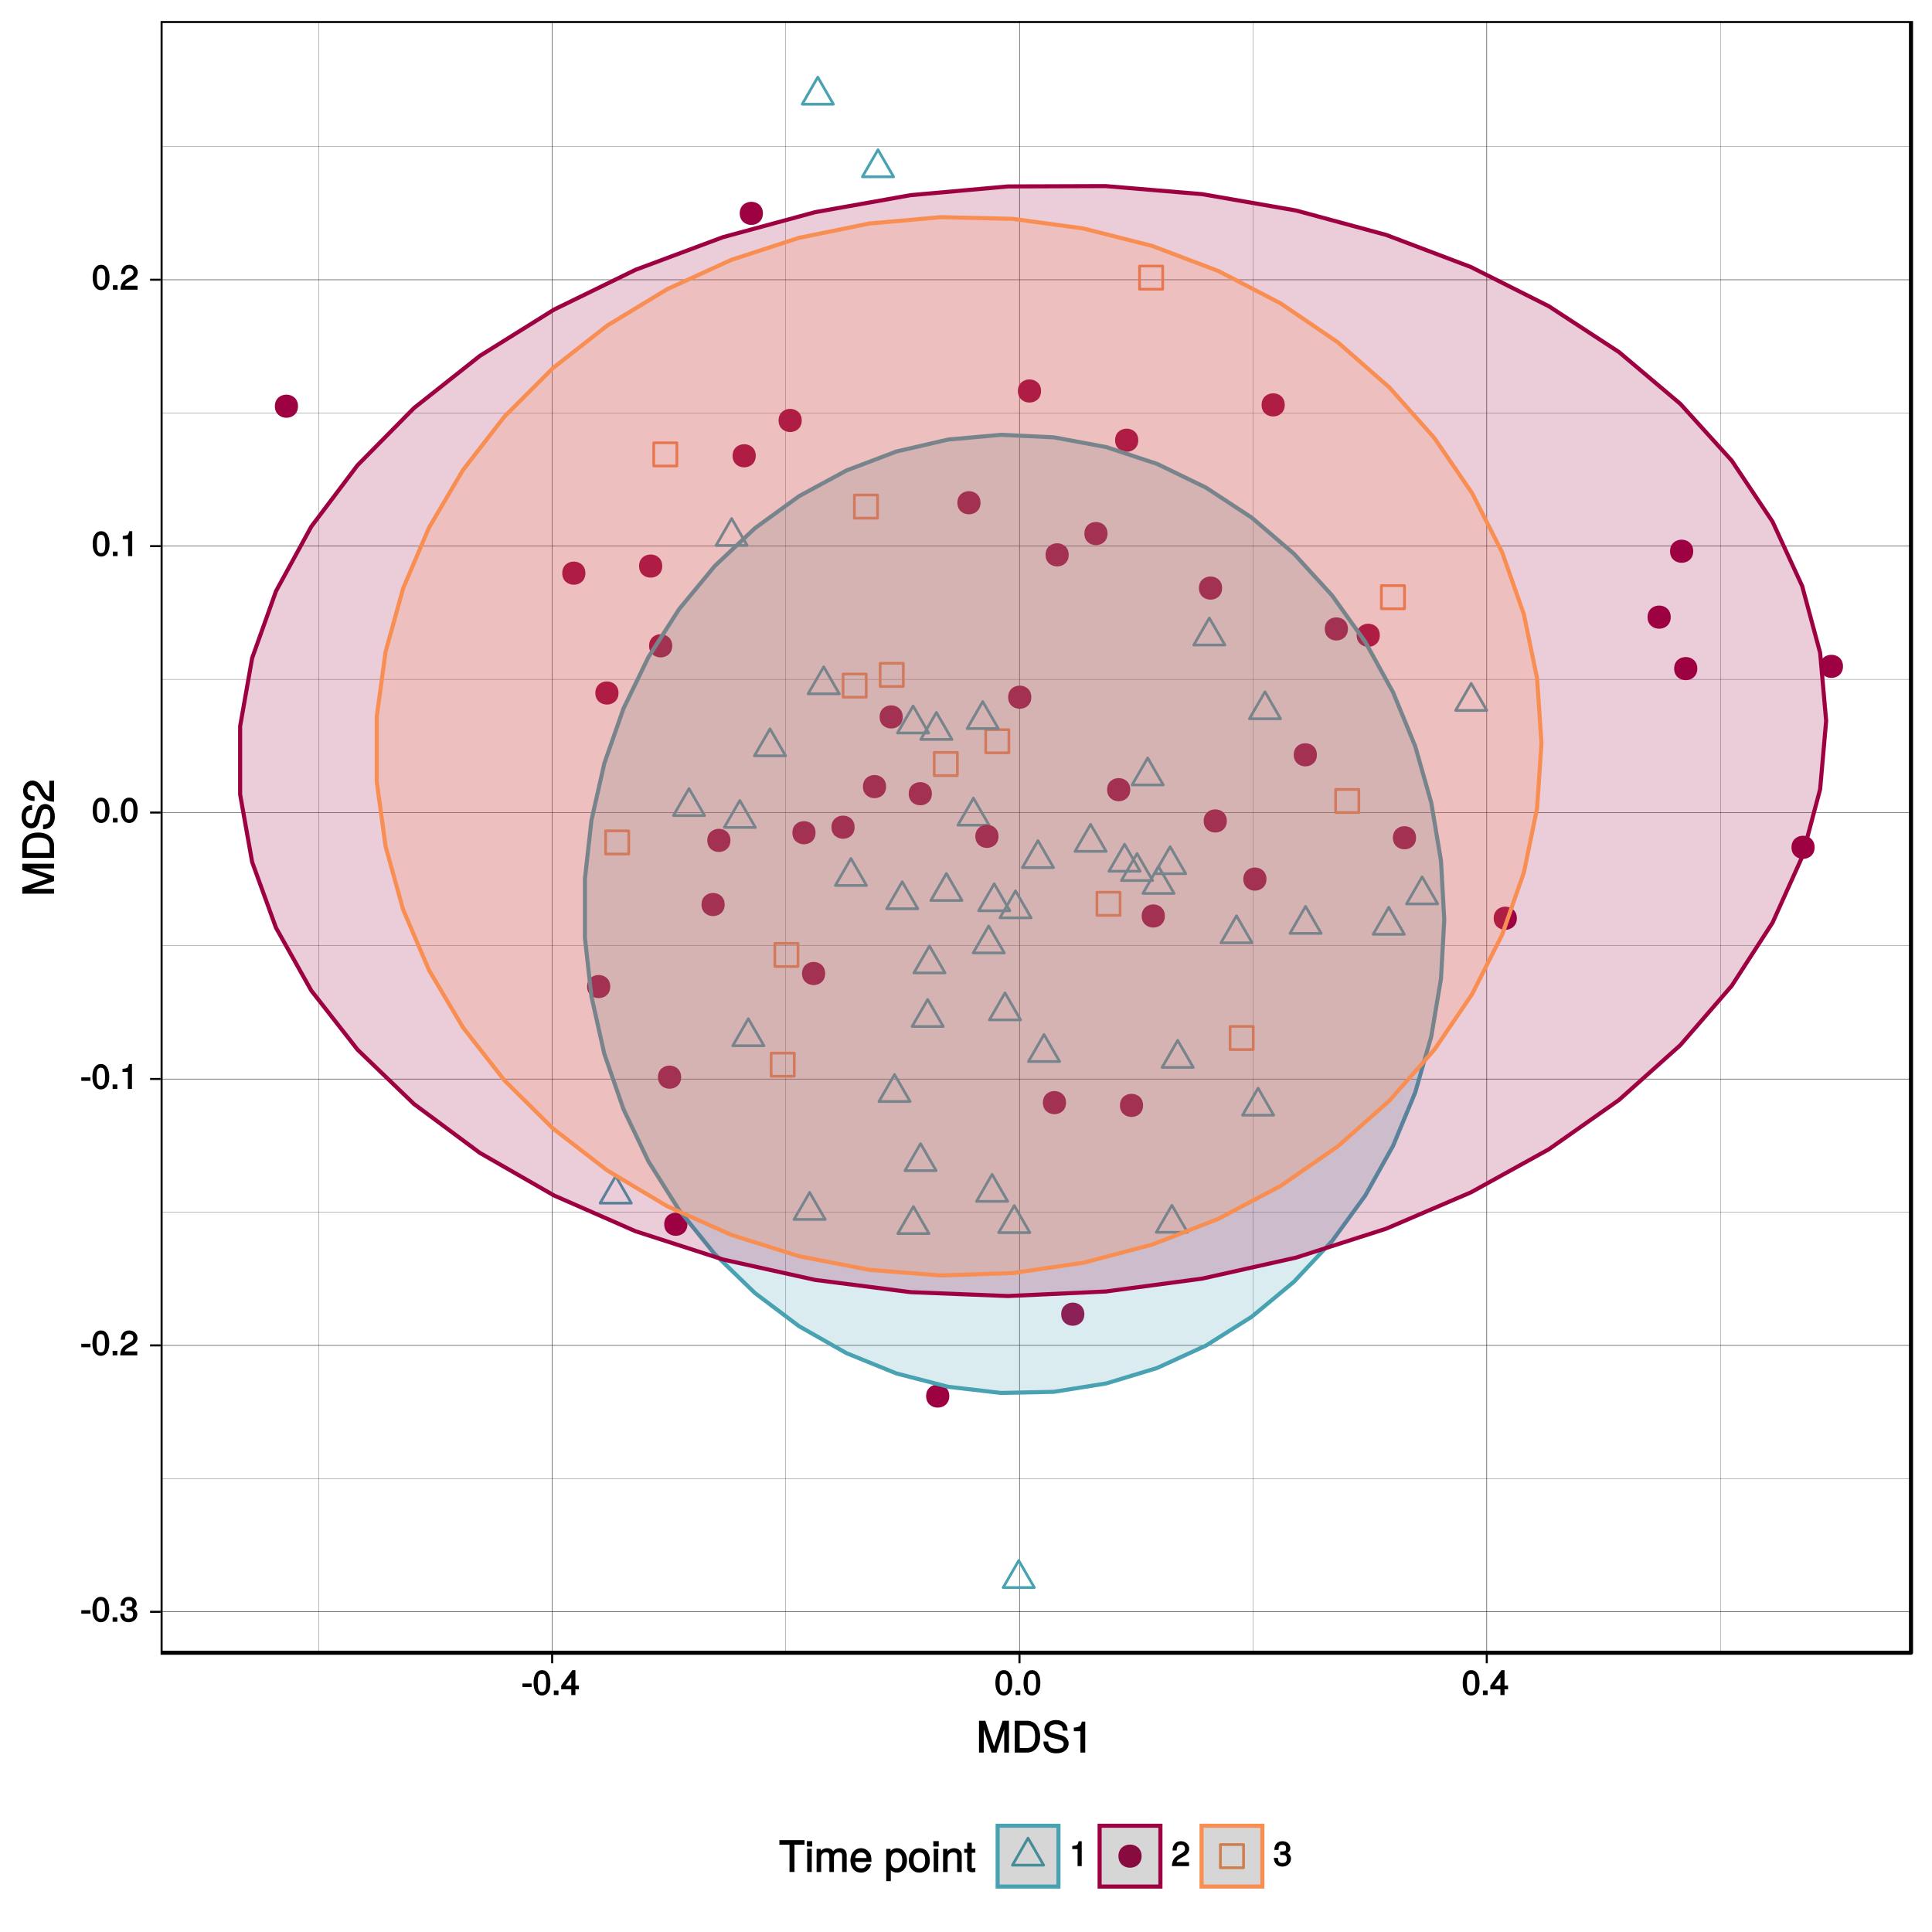 <?xml version="1.0" encoding="UTF-8"?>
<svg xmlns="http://www.w3.org/2000/svg" xmlns:xlink="http://www.w3.org/1999/xlink" width="504pt" height="504pt" viewBox="0 0 504 504" version="1.1">
<defs>
<g>
<symbol overflow="visible" id="glyph0-0">
<path style="stroke:none;" d=""/>
</symbol>
<symbol overflow="visible" id="glyph0-1">
<path style="stroke:none;" d="M 2.641 -2.25 L 2.641 -3.016 L 0.25 -3.016 L 0.25 -2.109 L 2.641 -2.109 Z M 2.641 -2.25 "/>
</symbol>
<symbol overflow="visible" id="glyph0-2">
<path style="stroke:none;" d="M 4.609 -3.125 C 4.609 -5.297 3.781 -6.5 2.422 -6.5 C 1.078 -6.5 0.219 -5.281 0.219 -3.188 C 0.219 -1.078 1.078 0.125 2.422 0.125 C 3.734 0.125 4.609 -1.078 4.609 -3.125 Z M 3.516 -3.203 C 3.516 -1.438 3.266 -0.781 2.406 -0.781 C 1.578 -0.781 1.312 -1.469 1.312 -3.172 C 1.312 -4.875 1.578 -5.547 2.422 -5.547 C 3.25 -5.547 3.516 -4.875 3.516 -3.203 Z M 3.516 -3.203 "/>
</symbol>
<symbol overflow="visible" id="glyph0-3">
<path style="stroke:none;" d="M 1.828 -0.125 L 1.828 -1.172 L 0.609 -1.172 L 0.609 0 L 1.828 0 Z M 1.828 -0.125 "/>
</symbol>
<symbol overflow="visible" id="glyph0-4">
<path style="stroke:none;" d="M 4.594 -1.938 C 4.594 -2.703 4.141 -3.266 3.391 -3.531 L 3.391 -3.266 C 3.969 -3.5 4.422 -4.031 4.422 -4.656 C 4.422 -5.734 3.547 -6.5 2.359 -6.5 C 1.109 -6.5 0.281 -5.688 0.25 -4.219 L 1.344 -4.219 C 1.359 -5.281 1.578 -5.562 2.375 -5.562 C 3.062 -5.562 3.312 -5.281 3.312 -4.625 C 3.312 -3.953 3.188 -3.812 1.781 -3.812 L 1.781 -2.906 L 2.359 -2.906 C 3.219 -2.906 3.5 -2.625 3.5 -1.938 C 3.5 -1.156 3.172 -0.812 2.359 -0.812 C 1.516 -0.812 1.266 -1.109 1.203 -2.141 L 0.109 -2.141 C 0.219 -0.625 1.062 0.125 2.344 0.125 C 3.625 0.125 4.594 -0.766 4.594 -1.938 Z M 4.594 -1.938 "/>
</symbol>
<symbol overflow="visible" id="glyph0-5">
<path style="stroke:none;" d="M 4.641 -4.547 C 4.641 -5.594 3.672 -6.5 2.5 -6.5 C 1.219 -6.5 0.328 -5.719 0.281 -4.078 L 1.359 -4.078 C 1.422 -5.25 1.703 -5.562 2.469 -5.562 C 3.172 -5.562 3.547 -5.188 3.547 -4.516 C 3.547 -4.031 3.297 -3.703 2.75 -3.391 L 1.938 -2.922 C 0.641 -2.188 0.219 -1.5 0.125 0 L 4.594 0 L 4.594 -1.031 L 1.344 -1.031 C 1.406 -1.406 1.641 -1.641 2.406 -2.078 L 3.281 -2.562 C 4.156 -3.031 4.641 -3.781 4.641 -4.547 Z M 4.641 -4.547 "/>
</symbol>
<symbol overflow="visible" id="glyph0-6">
<path style="stroke:none;" d="M 3.203 -0.125 L 3.203 -6.5 L 2.422 -6.5 C 2.109 -5.406 2.094 -5.406 0.734 -5.25 L 0.734 -4.438 L 2.125 -4.438 L 2.125 0 L 3.203 0 Z M 3.203 -0.125 "/>
</symbol>
<symbol overflow="visible" id="glyph0-7">
<path style="stroke:none;" d="M 4.719 -1.625 L 4.719 -2.453 L 3.797 -2.453 L 3.797 -6.5 L 3 -6.5 L 0.094 -2.469 L 0.094 -1.5 L 2.719 -1.5 L 2.719 0 L 3.797 0 L 3.797 -1.5 L 4.719 -1.5 Z M 2.875 -2.453 L 1.203 -2.453 L 2.984 -4.953 L 2.719 -5.047 L 2.719 -2.453 Z M 2.875 -2.453 "/>
</symbol>
<symbol overflow="visible" id="glyph1-0">
<path style="stroke:none;" d=""/>
</symbol>
<symbol overflow="visible" id="glyph1-1">
<path style="stroke:none;" d="M 8.5 -0.125 L 8.5 -8.297 L 6.859 -8.297 L 4.484 -1.172 L 4.75 -1.172 L 2.328 -8.297 L 0.688 -8.297 L 0.688 0 L 1.922 0 L 1.922 -6.859 L 1.656 -6.859 L 3.969 0 L 5.234 0 L 7.531 -6.859 L 7.266 -6.859 L 7.266 0 L 8.5 0 Z M 8.5 -0.125 "/>
</symbol>
<symbol overflow="visible" id="glyph1-2">
<path style="stroke:none;" d="M 7.469 -4.141 C 7.469 -6.641 6.109 -8.297 4.062 -8.297 L 0.844 -8.297 L 0.844 0 L 4.062 0 C 6.094 0 7.469 -1.656 7.469 -4.141 Z M 6.172 -4.141 C 6.172 -2.109 5.484 -1.172 3.891 -1.172 L 2.141 -1.172 L 2.141 -7.109 L 3.891 -7.109 C 5.484 -7.109 6.172 -6.188 6.172 -4.141 Z M 6.172 -4.141 "/>
</symbol>
<symbol overflow="visible" id="glyph1-3">
<path style="stroke:none;" d="M 6.969 -2.328 C 6.969 -3.328 6.219 -4.188 5.125 -4.484 L 3.109 -5.031 C 2.141 -5.281 1.922 -5.453 1.922 -6.078 C 1.922 -6.891 2.516 -7.359 3.594 -7.359 C 4.859 -7.359 5.438 -6.906 5.438 -5.734 L 6.688 -5.734 C 6.688 -7.438 5.469 -8.484 3.625 -8.484 C 1.859 -8.484 0.625 -7.375 0.625 -5.922 C 0.625 -4.953 1.281 -4.203 2.344 -3.922 L 4.328 -3.406 C 5.344 -3.141 5.672 -2.859 5.672 -2.234 C 5.672 -1.359 5.141 -0.984 3.766 -0.984 C 2.25 -0.984 1.625 -1.594 1.625 -2.875 L 0.391 -2.875 C 0.391 -0.844 1.797 0.203 3.703 0.203 C 5.734 0.203 6.969 -0.906 6.969 -2.328 Z M 6.969 -2.328 "/>
</symbol>
<symbol overflow="visible" id="glyph1-4">
<path style="stroke:none;" d="M 3.953 -0.125 L 3.953 -8.078 L 3.078 -8.078 C 2.688 -6.734 2.625 -6.703 0.984 -6.5 L 0.984 -5.562 L 2.703 -5.562 L 2.703 0 L 3.953 0 Z M 3.953 -0.125 "/>
</symbol>
<symbol overflow="visible" id="glyph1-5">
<path style="stroke:none;" d="M 6.656 -7.25 L 6.656 -8.297 L 0.094 -8.297 L 0.094 -7.109 L 2.734 -7.109 L 2.734 0 L 4.031 0 L 4.031 -7.109 L 6.656 -7.109 Z M 6.656 -7.25 "/>
</symbol>
<symbol overflow="visible" id="glyph1-6">
<path style="stroke:none;" d="M 1.812 -0.125 L 1.812 -6.031 L 0.625 -6.031 L 0.625 0 L 1.812 0 Z M 1.938 -6.766 L 1.938 -8.047 L 0.516 -8.047 L 0.516 -6.641 L 1.938 -6.641 Z M 1.938 -6.766 "/>
</symbol>
<symbol overflow="visible" id="glyph1-7">
<path style="stroke:none;" d="M 8.484 -0.125 L 8.484 -4.453 C 8.484 -5.484 7.781 -6.203 6.703 -6.203 C 5.938 -6.203 5.375 -5.922 4.953 -5.406 C 4.688 -5.891 4.141 -6.203 3.391 -6.203 C 2.625 -6.203 2.016 -5.875 1.516 -5.188 L 1.75 -5.078 L 1.75 -6.031 L 0.641 -6.031 L 0.641 0 L 1.828 0 L 1.828 -3.75 C 1.828 -4.594 2.297 -5.125 3.047 -5.125 C 3.734 -5.125 3.969 -4.844 3.969 -4.109 L 3.969 0 L 5.156 0 L 5.156 -3.75 C 5.156 -4.594 5.641 -5.125 6.391 -5.125 C 7.062 -5.125 7.297 -4.828 7.297 -4.109 L 7.297 0 L 8.484 0 Z M 8.484 -0.125 "/>
</symbol>
<symbol overflow="visible" id="glyph1-8">
<path style="stroke:none;" d="M 5.781 -2.75 C 5.781 -3.594 5.703 -4.109 5.547 -4.547 C 5.172 -5.484 4.156 -6.203 3.078 -6.203 C 1.469 -6.203 0.297 -4.875 0.297 -2.984 C 0.297 -1.094 1.438 0.172 3.062 0.172 C 4.375 0.172 5.422 -0.719 5.672 -2.031 L 4.5 -2.031 C 4.203 -1.125 3.828 -0.953 3.094 -0.953 C 2.141 -0.953 1.547 -1.438 1.531 -2.625 L 5.781 -2.625 Z M 4.75 -3.469 C 4.75 -3.469 4.562 -3.625 4.578 -3.641 L 1.562 -3.641 C 1.625 -4.516 2.141 -5.078 3.062 -5.078 C 3.969 -5.078 4.516 -4.469 4.516 -3.562 Z M 4.75 -3.469 "/>
</symbol>
<symbol overflow="visible" id="glyph1-9">
<path style="stroke:none;" d=""/>
</symbol>
<symbol overflow="visible" id="glyph1-10">
<path style="stroke:none;" d="M 5.891 -2.953 C 5.891 -4.891 4.812 -6.203 3.281 -6.203 C 2.5 -6.203 1.766 -5.812 1.344 -5.125 L 1.578 -5.031 L 1.578 -6.031 L 0.469 -6.031 L 0.469 2.391 L 1.656 2.391 L 1.656 -0.828 L 1.422 -0.719 C 1.906 -0.125 2.547 0.172 3.281 0.172 C 4.781 0.172 5.891 -1.125 5.891 -2.953 Z M 4.656 -2.984 C 4.656 -1.672 4.125 -0.969 3.125 -0.969 C 2.156 -0.969 1.656 -1.609 1.656 -2.969 C 1.656 -4.328 2.156 -5.078 3.125 -5.078 C 4.141 -5.078 4.656 -4.359 4.656 -2.984 Z M 4.656 -2.984 "/>
</symbol>
<symbol overflow="visible" id="glyph1-11">
<path style="stroke:none;" d="M 5.734 -2.969 C 5.734 -4.969 4.656 -6.203 2.984 -6.203 C 1.375 -6.203 0.25 -4.953 0.25 -3.016 C 0.25 -1.078 1.359 0.172 3 0.172 C 4.625 0.172 5.734 -1.078 5.734 -2.969 Z M 4.516 -2.984 C 4.516 -1.625 4.016 -0.953 3 -0.953 C 1.984 -0.953 1.484 -1.609 1.484 -3.016 C 1.484 -4.406 1.984 -5.078 3 -5.078 C 4.031 -5.078 4.516 -4.406 4.516 -2.984 Z M 4.516 -2.984 "/>
</symbol>
<symbol overflow="visible" id="glyph1-12">
<path style="stroke:none;" d="M 5.484 -0.125 L 5.484 -4.484 C 5.484 -5.438 4.641 -6.203 3.531 -6.203 C 2.672 -6.203 2.031 -5.828 1.516 -5.031 L 1.75 -4.922 L 1.75 -6.031 L 0.625 -6.031 L 0.625 0 L 1.812 0 L 1.812 -3.312 C 1.812 -4.484 2.328 -5.125 3.25 -5.125 C 3.984 -5.125 4.297 -4.812 4.297 -4.125 L 4.297 0 L 5.484 0 Z M 5.484 -0.125 "/>
</symbol>
<symbol overflow="visible" id="glyph1-13">
<path style="stroke:none;" d="M 2.922 -0.125 L 2.922 -1.078 C 2.672 -1.016 2.531 -1 2.359 -1 C 1.953 -1 1.984 -0.969 1.984 -1.375 L 1.984 -5.016 L 2.922 -5.016 L 2.922 -6.031 L 1.984 -6.031 L 1.984 -7.625 L 0.797 -7.625 L 0.797 -6.031 L 0.016 -6.031 L 0.016 -5.016 L 0.797 -5.016 L 0.797 -0.969 C 0.797 -0.391 1.328 0.078 2.047 0.078 C 2.266 0.078 2.484 0.062 2.922 -0.016 Z M 2.922 -0.125 "/>
</symbol>
<symbol overflow="visible" id="glyph2-0">
<path style="stroke:none;" d=""/>
</symbol>
<symbol overflow="visible" id="glyph2-1">
<path style="stroke:none;" d="M -0.125 -8.5 L -8.297 -8.5 L -8.297 -6.859 L -1.172 -4.484 L -1.172 -4.75 L -8.297 -2.328 L -8.297 -0.688 L 0 -0.688 L 0 -1.922 L -6.859 -1.922 L -6.859 -1.656 L 0 -3.969 L 0 -5.234 L -6.859 -7.531 L -6.859 -7.266 L 0 -7.266 L 0 -8.5 Z M -0.125 -8.5 "/>
</symbol>
<symbol overflow="visible" id="glyph2-2">
<path style="stroke:none;" d="M -4.141 -7.469 C -6.641 -7.469 -8.297 -6.109 -8.297 -4.062 L -8.297 -0.844 L 0 -0.844 L 0 -4.062 C 0 -6.094 -1.656 -7.469 -4.141 -7.469 Z M -4.141 -6.172 C -2.109 -6.172 -1.172 -5.484 -1.172 -3.891 L -1.172 -2.141 L -7.109 -2.141 L -7.109 -3.891 C -7.109 -5.484 -6.188 -6.172 -4.141 -6.172 Z M -4.141 -6.172 "/>
</symbol>
<symbol overflow="visible" id="glyph2-3">
<path style="stroke:none;" d="M -2.328 -6.969 C -3.328 -6.969 -4.188 -6.219 -4.484 -5.125 L -5.031 -3.109 C -5.281 -2.141 -5.453 -1.922 -6.078 -1.922 C -6.891 -1.922 -7.359 -2.516 -7.359 -3.594 C -7.359 -4.859 -6.906 -5.438 -5.734 -5.438 L -5.734 -6.688 C -7.438 -6.688 -8.484 -5.469 -8.484 -3.625 C -8.484 -1.859 -7.375 -0.625 -5.922 -0.625 C -4.953 -0.625 -4.203 -1.281 -3.922 -2.344 L -3.406 -4.328 C -3.141 -5.344 -2.859 -5.672 -2.234 -5.672 C -1.359 -5.672 -0.984 -5.141 -0.984 -3.766 C -0.984 -2.25 -1.594 -1.625 -2.875 -1.625 L -2.875 -0.391 C -0.844 -0.391 0.203 -1.797 0.203 -3.703 C 0.203 -5.734 -0.906 -6.969 -2.328 -6.969 Z M -2.328 -6.969 "/>
</symbol>
<symbol overflow="visible" id="glyph2-4">
<path style="stroke:none;" d="M -5.641 -5.75 C -6.969 -5.75 -8.078 -4.594 -8.078 -3.125 C -8.078 -1.531 -7.109 -0.469 -5.094 -0.406 L -5.094 -1.641 C -6.531 -1.734 -6.953 -2.141 -6.953 -3.094 C -6.953 -3.969 -6.453 -4.484 -5.625 -4.484 C -5 -4.484 -4.578 -4.172 -4.188 -3.469 L -3.609 -2.469 C -2.688 -0.844 -1.844 -0.312 0 -0.219 L 0 -5.703 L -1.234 -5.703 L -1.234 -1.609 C -1.734 -1.688 -2.031 -2 -2.594 -2.953 L -3.188 -4.062 C -3.766 -5.141 -4.688 -5.75 -5.641 -5.75 Z M -5.641 -5.75 "/>
</symbol>
</g>
<clipPath id="clip1">
  <path d="M 41.891 5.48 L 499 5.48 L 499 432 L 41.891 432 Z M 41.891 5.48 "/>
</clipPath>
<clipPath id="clip2">
  <path d="M 41.891 385 L 499 385 L 499 386 L 41.891 386 Z M 41.891 385 "/>
</clipPath>
<clipPath id="clip3">
  <path d="M 41.891 316 L 499 316 L 499 317 L 41.891 317 Z M 41.891 316 "/>
</clipPath>
<clipPath id="clip4">
  <path d="M 41.891 246 L 499 246 L 499 247 L 41.891 247 Z M 41.891 246 "/>
</clipPath>
<clipPath id="clip5">
  <path d="M 41.891 177 L 499 177 L 499 178 L 41.891 178 Z M 41.891 177 "/>
</clipPath>
<clipPath id="clip6">
  <path d="M 41.891 107 L 499 107 L 499 108 L 41.891 108 Z M 41.891 107 "/>
</clipPath>
<clipPath id="clip7">
  <path d="M 41.891 38 L 499 38 L 499 39 L 41.891 39 Z M 41.891 38 "/>
</clipPath>
<clipPath id="clip8">
  <path d="M 83 5.48 L 84 5.48 L 84 432 L 83 432 Z M 83 5.48 "/>
</clipPath>
<clipPath id="clip9">
  <path d="M 204 5.48 L 206 5.48 L 206 432 L 204 432 Z M 204 5.48 "/>
</clipPath>
<clipPath id="clip10">
  <path d="M 326 5.48 L 327 5.48 L 327 432 L 326 432 Z M 326 5.48 "/>
</clipPath>
<clipPath id="clip11">
  <path d="M 448 5.48 L 449 5.48 L 449 432 L 448 432 Z M 448 5.48 "/>
</clipPath>
<clipPath id="clip12">
  <path d="M 41.891 420 L 499 420 L 499 421 L 41.891 421 Z M 41.891 420 "/>
</clipPath>
<clipPath id="clip13">
  <path d="M 41.891 350 L 499 350 L 499 352 L 41.891 352 Z M 41.891 350 "/>
</clipPath>
<clipPath id="clip14">
  <path d="M 41.891 281 L 499 281 L 499 282 L 41.891 282 Z M 41.891 281 "/>
</clipPath>
<clipPath id="clip15">
  <path d="M 41.891 211 L 499 211 L 499 213 L 41.891 213 Z M 41.891 211 "/>
</clipPath>
<clipPath id="clip16">
  <path d="M 41.891 142 L 499 142 L 499 143 L 41.891 143 Z M 41.891 142 "/>
</clipPath>
<clipPath id="clip17">
  <path d="M 41.891 72 L 499 72 L 499 74 L 41.891 74 Z M 41.891 72 "/>
</clipPath>
<clipPath id="clip18">
  <path d="M 143 5.48 L 145 5.48 L 145 432 L 143 432 Z M 143 5.48 "/>
</clipPath>
<clipPath id="clip19">
  <path d="M 265 5.48 L 267 5.48 L 267 432 L 265 432 Z M 265 5.48 "/>
</clipPath>
<clipPath id="clip20">
  <path d="M 387 5.48 L 388 5.48 L 388 432 L 387 432 Z M 387 5.48 "/>
</clipPath>
<clipPath id="clip21">
  <path d="M 41.891 5.48 L 499.52 5.48 L 499.52 432 L 41.891 432 Z M 41.891 5.48 "/>
</clipPath>
</defs>
<g id="surface661">
<rect x="0" y="0" width="504" height="504" style="fill:rgb(100%,100%,100%);fill-opacity:1;stroke:none;"/>
<rect x="0" y="0" width="504" height="504" style="fill:rgb(100%,100%,100%);fill-opacity:1;stroke:none;"/>
<path style="fill:none;stroke-width:1.067;stroke-linecap:round;stroke-linejoin:round;stroke:rgb(100%,100%,100%);stroke-opacity:1;stroke-miterlimit:10;" d="M 0 504 L 504 504 L 504 0 L 0 0 Z M 0 504 "/>
<g clip-path="url(#clip1)" clip-rule="nonzero">
<path style=" stroke:none;fill-rule:nonzero;fill:rgb(100%,100%,100%);fill-opacity:1;" d="M 41.891 431.152 L 498.52 431.152 L 498.52 5.48 L 41.891 5.48 Z M 41.891 431.152 "/>
</g>
<g clip-path="url(#clip2)" clip-rule="nonzero">
<path style="fill:none;stroke-width:0.053;stroke-linecap:butt;stroke-linejoin:round;stroke:rgb(0%,0%,0%);stroke-opacity:1;stroke-miterlimit:10;" d="M 41.891 385.719 L 498.52 385.719 "/>
</g>
<g clip-path="url(#clip3)" clip-rule="nonzero">
<path style="fill:none;stroke-width:0.053;stroke-linecap:butt;stroke-linejoin:round;stroke:rgb(0%,0%,0%);stroke-opacity:1;stroke-miterlimit:10;" d="M 41.891 316.219 L 498.52 316.219 "/>
</g>
<g clip-path="url(#clip4)" clip-rule="nonzero">
<path style="fill:none;stroke-width:0.053;stroke-linecap:butt;stroke-linejoin:round;stroke:rgb(0%,0%,0%);stroke-opacity:1;stroke-miterlimit:10;" d="M 41.891 246.719 L 498.52 246.719 "/>
</g>
<g clip-path="url(#clip5)" clip-rule="nonzero">
<path style="fill:none;stroke-width:0.053;stroke-linecap:butt;stroke-linejoin:round;stroke:rgb(0%,0%,0%);stroke-opacity:1;stroke-miterlimit:10;" d="M 41.891 177.219 L 498.52 177.219 "/>
</g>
<g clip-path="url(#clip6)" clip-rule="nonzero">
<path style="fill:none;stroke-width:0.053;stroke-linecap:butt;stroke-linejoin:round;stroke:rgb(0%,0%,0%);stroke-opacity:1;stroke-miterlimit:10;" d="M 41.891 107.719 L 498.52 107.719 "/>
</g>
<g clip-path="url(#clip7)" clip-rule="nonzero">
<path style="fill:none;stroke-width:0.053;stroke-linecap:butt;stroke-linejoin:round;stroke:rgb(0%,0%,0%);stroke-opacity:1;stroke-miterlimit:10;" d="M 41.891 38.223 L 498.52 38.223 "/>
</g>
<g clip-path="url(#clip8)" clip-rule="nonzero">
<path style="fill:none;stroke-width:0.053;stroke-linecap:butt;stroke-linejoin:round;stroke:rgb(0%,0%,0%);stroke-opacity:1;stroke-miterlimit:10;" d="M 83.09 431.152 L 83.09 5.48 "/>
</g>
<g clip-path="url(#clip9)" clip-rule="nonzero">
<path style="fill:none;stroke-width:0.053;stroke-linecap:butt;stroke-linejoin:round;stroke:rgb(0%,0%,0%);stroke-opacity:1;stroke-miterlimit:10;" d="M 204.996 431.152 L 204.996 5.48 "/>
</g>
<g clip-path="url(#clip10)" clip-rule="nonzero">
<path style="fill:none;stroke-width:0.053;stroke-linecap:butt;stroke-linejoin:round;stroke:rgb(0%,0%,0%);stroke-opacity:1;stroke-miterlimit:10;" d="M 326.898 431.152 L 326.898 5.48 "/>
</g>
<g clip-path="url(#clip11)" clip-rule="nonzero">
<path style="fill:none;stroke-width:0.053;stroke-linecap:butt;stroke-linejoin:round;stroke:rgb(0%,0%,0%);stroke-opacity:1;stroke-miterlimit:10;" d="M 448.805 431.152 L 448.805 5.48 "/>
</g>
<g clip-path="url(#clip12)" clip-rule="nonzero">
<path style="fill:none;stroke-width:0.107;stroke-linecap:butt;stroke-linejoin:round;stroke:rgb(0%,0%,0%);stroke-opacity:1;stroke-miterlimit:10;" d="M 41.891 420.469 L 498.52 420.469 "/>
</g>
<g clip-path="url(#clip13)" clip-rule="nonzero">
<path style="fill:none;stroke-width:0.107;stroke-linecap:butt;stroke-linejoin:round;stroke:rgb(0%,0%,0%);stroke-opacity:1;stroke-miterlimit:10;" d="M 41.891 350.969 L 498.52 350.969 "/>
</g>
<g clip-path="url(#clip14)" clip-rule="nonzero">
<path style="fill:none;stroke-width:0.107;stroke-linecap:butt;stroke-linejoin:round;stroke:rgb(0%,0%,0%);stroke-opacity:1;stroke-miterlimit:10;" d="M 41.891 281.469 L 498.52 281.469 "/>
</g>
<g clip-path="url(#clip15)" clip-rule="nonzero">
<path style="fill:none;stroke-width:0.107;stroke-linecap:butt;stroke-linejoin:round;stroke:rgb(0%,0%,0%);stroke-opacity:1;stroke-miterlimit:10;" d="M 41.891 211.969 L 498.52 211.969 "/>
</g>
<g clip-path="url(#clip16)" clip-rule="nonzero">
<path style="fill:none;stroke-width:0.107;stroke-linecap:butt;stroke-linejoin:round;stroke:rgb(0%,0%,0%);stroke-opacity:1;stroke-miterlimit:10;" d="M 41.891 142.469 L 498.52 142.469 "/>
</g>
<g clip-path="url(#clip17)" clip-rule="nonzero">
<path style="fill:none;stroke-width:0.107;stroke-linecap:butt;stroke-linejoin:round;stroke:rgb(0%,0%,0%);stroke-opacity:1;stroke-miterlimit:10;" d="M 41.891 72.973 L 498.52 72.973 "/>
</g>
<g clip-path="url(#clip18)" clip-rule="nonzero">
<path style="fill:none;stroke-width:0.107;stroke-linecap:butt;stroke-linejoin:round;stroke:rgb(0%,0%,0%);stroke-opacity:1;stroke-miterlimit:10;" d="M 144.043 431.152 L 144.043 5.48 "/>
</g>
<g clip-path="url(#clip19)" clip-rule="nonzero">
<path style="fill:none;stroke-width:0.107;stroke-linecap:butt;stroke-linejoin:round;stroke:rgb(0%,0%,0%);stroke-opacity:1;stroke-miterlimit:10;" d="M 265.949 431.152 L 265.949 5.48 "/>
</g>
<g clip-path="url(#clip20)" clip-rule="nonzero">
<path style="fill:none;stroke-width:0.107;stroke-linecap:butt;stroke-linejoin:round;stroke:rgb(0%,0%,0%);stroke-opacity:1;stroke-miterlimit:10;" d="M 387.852 431.152 L 387.852 5.48 "/>
</g>
<path style=" stroke:none;fill-rule:nonzero;fill:rgb(61.961%,0.392%,25.882%);fill-opacity:1;" d="M 190.551 219.23 C 190.551 223.262 184.508 223.262 184.508 219.23 C 184.508 215.203 190.551 215.203 190.551 219.23 "/>
<path style="fill:none;stroke-width:0.709;stroke-linecap:round;stroke-linejoin:round;stroke:rgb(28.627%,63.529%,69.804%);stroke-opacity:1;stroke-miterlimit:10;" d="M 340.586 236.441 L 344.656 243.492 L 336.516 243.492 L 340.586 236.441 "/>
<path style=" stroke:none;fill-rule:nonzero;fill:rgb(61.961%,0.392%,25.882%);fill-opacity:1;" d="M 330.383 229.328 C 330.383 233.355 324.34 233.355 324.34 229.328 C 324.34 225.297 330.383 225.297 330.383 229.328 "/>
<path style=" stroke:none;fill-rule:nonzero;fill:rgb(61.961%,0.392%,25.882%);fill-opacity:1;" d="M 318.812 153.41 C 318.812 157.441 312.766 157.441 312.766 153.41 C 312.766 149.383 318.812 149.383 318.812 153.41 "/>
<path style="fill:none;stroke-width:0.709;stroke-linecap:round;stroke-linejoin:round;stroke:rgb(28.627%,63.529%,69.804%);stroke-opacity:1;stroke-miterlimit:10;" d="M 213.336 20.129 L 217.406 27.18 L 209.27 27.18 L 213.336 20.129 "/>
<path style=" stroke:none;fill-rule:nonzero;fill:rgb(61.961%,0.392%,25.882%);fill-opacity:1;" d="M 296.938 114.84 C 296.938 118.867 290.895 118.867 290.895 114.84 C 290.895 110.809 296.938 110.809 296.938 114.84 "/>
<path style="fill:none;stroke-width:0.709;stroke-linecap:round;stroke-linejoin:round;stroke:rgb(28.627%,63.529%,69.804%);stroke-opacity:1;stroke-miterlimit:10;" d="M 270.773 219.281 L 274.844 226.332 L 266.703 226.332 L 270.773 219.281 "/>
<path style=" stroke:none;fill-rule:nonzero;fill:rgb(61.961%,0.392%,25.882%);fill-opacity:1;" d="M 298.199 288.359 C 298.199 292.391 292.156 292.391 292.156 288.359 C 292.156 284.332 298.199 284.332 298.199 288.359 "/>
<path style="fill:none;stroke-width:0.709;stroke-linecap:round;stroke-linejoin:round;stroke:rgb(28.627%,63.529%,69.804%);stroke-opacity:1;stroke-miterlimit:10;" d="M 315.477 161.215 L 319.547 168.266 L 311.41 168.266 L 315.477 161.215 "/>
<path style=" stroke:none;fill-rule:nonzero;fill:rgb(61.961%,0.392%,25.882%);fill-opacity:1;" d="M 480.785 173.828 C 480.785 177.859 474.742 177.859 474.742 173.828 C 474.742 169.801 480.785 169.801 480.785 173.828 "/>
<path style=" stroke:none;fill-rule:nonzero;fill:rgb(61.961%,0.392%,25.882%);fill-opacity:1;" d="M 442.777 174.418 C 442.777 178.445 436.734 178.445 436.734 174.418 C 436.734 170.391 442.777 170.391 442.777 174.418 "/>
<path style="fill:none;stroke-width:0.709;stroke-linecap:round;stroke-linejoin:round;stroke:rgb(28.627%,63.529%,69.804%);stroke-opacity:1;stroke-miterlimit:10;" d="M 200.871 190.125 L 204.941 197.172 L 196.801 197.172 L 200.871 190.125 "/>
<path style="fill:none;stroke-width:0.709;stroke-linecap:round;stroke-linejoin:round;stroke:rgb(28.627%,63.529%,69.804%);stroke-opacity:1;stroke-miterlimit:10;" d="M 235.363 230.016 L 239.43 237.066 L 231.293 237.066 L 235.363 230.016 "/>
<path style=" stroke:none;fill-rule:nonzero;fill:rgb(61.961%,0.392%,25.882%);fill-opacity:1;" d="M 161.352 180.785 C 161.352 184.812 155.305 184.812 155.305 180.785 C 155.305 176.754 161.352 176.754 161.352 180.785 "/>
<path style=" stroke:none;fill-rule:nonzero;fill:rgb(61.961%,0.392%,25.882%);fill-opacity:1;" d="M 255.789 131.152 C 255.789 135.18 249.746 135.18 249.746 131.152 C 249.746 127.121 255.789 127.121 255.789 131.152 "/>
<path style="fill:none;stroke-width:0.709;stroke-linecap:round;stroke-linejoin:round;stroke:rgb(28.627%,63.529%,69.804%);stroke-opacity:1;stroke-miterlimit:10;" d="M 307.223 271.402 L 311.293 278.449 L 303.152 278.449 L 307.223 271.402 "/>
<path style=" stroke:none;fill-rule:nonzero;fill:rgb(61.961%,0.392%,25.882%);fill-opacity:1;" d="M 222.945 215.793 C 222.945 219.82 216.902 219.82 216.902 215.793 C 216.902 211.762 222.945 211.762 222.945 215.793 "/>
<path style="fill:none;stroke-width:0.709;stroke-linecap:round;stroke-linejoin:round;stroke:rgb(28.627%,63.529%,69.804%);stroke-opacity:1;stroke-miterlimit:10;" d="M 258.812 306.344 L 262.883 313.395 L 254.742 313.395 L 258.812 306.344 "/>
<path style=" stroke:none;fill-rule:nonzero;fill:rgb(61.961%,0.392%,25.882%);fill-opacity:1;" d="M 369.406 218.543 C 369.406 222.57 363.363 222.57 363.363 218.543 C 363.363 214.516 369.406 214.516 369.406 218.543 "/>
<path style="fill:none;stroke-width:0.709;stroke-linecap:round;stroke-linejoin:round;stroke:rgb(28.627%,63.529%,69.804%);stroke-opacity:1;stroke-miterlimit:10;" d="M 238.199 184.164 L 242.27 191.215 L 234.129 191.215 L 238.199 184.164 "/>
<path style="fill:none;stroke-width:0.709;stroke-linecap:round;stroke-linejoin:round;stroke:rgb(28.627%,63.529%,69.804%);stroke-opacity:1;stroke-miterlimit:10;" d="M 293.363 220.23 L 297.434 227.277 L 289.293 227.277 L 293.363 220.23 "/>
<path style="fill:none;stroke-width:0.709;stroke-linecap:round;stroke-linejoin:round;stroke:rgb(97.255%,55.686%,32.157%);stroke-opacity:1;stroke-miterlimit:10;" d="M 219.93 181.871 L 225.973 181.871 L 225.973 175.828 L 219.93 175.828 Z M 219.93 181.871 "/>
<path style="fill:none;stroke-width:0.709;stroke-linecap:round;stroke-linejoin:round;stroke:rgb(97.255%,55.686%,32.157%);stroke-opacity:1;stroke-miterlimit:10;" d="M 229.605 179.078 L 235.648 179.078 L 235.648 173.035 L 229.605 173.035 Z M 229.605 179.078 "/>
<path style="fill:none;stroke-width:0.709;stroke-linecap:round;stroke-linejoin:round;stroke:rgb(28.627%,63.529%,69.804%);stroke-opacity:1;stroke-miterlimit:10;" d="M 284.5 215.047 L 288.57 222.094 L 280.43 222.094 L 284.5 215.047 "/>
<path style="fill:none;stroke-width:0.709;stroke-linecap:round;stroke-linejoin:round;stroke:rgb(28.627%,63.529%,69.804%);stroke-opacity:1;stroke-miterlimit:10;" d="M 240.145 298.34 L 244.215 305.387 L 236.074 305.387 L 240.145 298.34 "/>
<path style=" stroke:none;fill-rule:nonzero;fill:rgb(61.961%,0.392%,25.882%);fill-opacity:1;" d="M 441.707 143.801 C 441.707 147.832 435.664 147.832 435.664 143.801 C 435.664 139.773 441.707 139.773 441.707 143.801 "/>
<path style="fill:none;stroke-width:0.709;stroke-linecap:round;stroke-linejoin:round;stroke:rgb(97.255%,55.686%,32.157%);stroke-opacity:1;stroke-miterlimit:10;" d="M 257.145 196.387 L 263.188 196.387 L 263.188 190.344 L 257.145 190.344 Z M 257.145 196.387 "/>
<path style="fill:none;stroke-width:0.709;stroke-linecap:round;stroke-linejoin:round;stroke:rgb(28.627%,63.529%,69.804%);stroke-opacity:1;stroke-miterlimit:10;" d="M 362.285 236.676 L 366.355 243.723 L 358.215 243.723 L 362.285 236.676 "/>
<path style=" stroke:none;fill-rule:nonzero;fill:rgb(61.961%,0.392%,25.882%);fill-opacity:1;" d="M 395.703 239.539 C 395.703 243.57 389.66 243.57 389.66 239.539 C 389.66 235.512 395.703 235.512 395.703 239.539 "/>
<path style="fill:none;stroke-width:0.709;stroke-linecap:round;stroke-linejoin:round;stroke:rgb(97.255%,55.686%,32.157%);stroke-opacity:1;stroke-miterlimit:10;" d="M 286.156 238.797 L 292.199 238.797 L 292.199 232.754 L 286.156 232.754 Z M 286.156 238.797 "/>
<path style="fill:none;stroke-width:0.709;stroke-linecap:round;stroke-linejoin:round;stroke:rgb(28.627%,63.529%,69.804%);stroke-opacity:1;stroke-miterlimit:10;" d="M 264.918 232.383 L 268.988 239.434 L 260.848 239.434 L 264.918 232.383 "/>
<path style=" stroke:none;fill-rule:nonzero;fill:rgb(61.961%,0.392%,25.882%);fill-opacity:1;" d="M 179.32 319.371 C 179.32 323.398 173.273 323.398 173.273 319.371 C 173.273 315.34 179.32 315.34 179.32 319.371 "/>
<path style=" stroke:none;fill-rule:nonzero;fill:rgb(61.961%,0.392%,25.882%);fill-opacity:1;" d="M 209.148 109.684 C 209.148 113.715 203.105 113.715 203.105 109.684 C 203.105 105.656 209.148 105.656 209.148 109.684 "/>
<path style="fill:none;stroke-width:0.709;stroke-linecap:round;stroke-linejoin:round;stroke:rgb(28.627%,63.529%,69.804%);stroke-opacity:1;stroke-miterlimit:10;" d="M 272.359 269.871 L 276.426 276.918 L 268.289 276.918 L 272.359 269.871 "/>
<path style="fill:none;stroke-width:0.709;stroke-linecap:round;stroke-linejoin:round;stroke:rgb(28.627%,63.529%,69.804%);stroke-opacity:1;stroke-miterlimit:10;" d="M 238.281 314.754 L 242.352 321.801 L 234.211 321.801 L 238.281 314.754 "/>
<path style="fill:none;stroke-width:0.709;stroke-linecap:round;stroke-linejoin:round;stroke:rgb(28.627%,63.529%,69.804%);stroke-opacity:1;stroke-miterlimit:10;" d="M 262.172 259.008 L 266.238 266.059 L 258.102 266.059 L 262.172 259.008 "/>
<path style=" stroke:none;fill-rule:nonzero;fill:rgb(61.961%,0.392%,25.882%);fill-opacity:1;" d="M 303.875 238.953 C 303.875 242.984 297.832 242.984 297.832 238.953 C 297.832 234.926 303.875 234.926 303.875 238.953 "/>
<path style="fill:none;stroke-width:0.709;stroke-linecap:round;stroke-linejoin:round;stroke:rgb(28.627%,63.529%,69.804%);stroke-opacity:1;stroke-miterlimit:10;" d="M 299.398 197.719 L 303.465 204.766 L 295.328 204.766 L 299.398 197.719 "/>
<path style=" stroke:none;fill-rule:nonzero;fill:rgb(61.961%,0.392%,25.882%);fill-opacity:1;" d="M 335.152 105.621 C 335.152 109.652 329.109 109.652 329.109 105.621 C 329.109 101.594 335.152 101.594 335.152 105.621 "/>
<path style="fill:none;stroke-width:0.709;stroke-linecap:round;stroke-linejoin:round;stroke:rgb(97.255%,55.686%,32.157%);stroke-opacity:1;stroke-miterlimit:10;" d="M 360.355 158.812 L 366.398 158.812 L 366.398 152.77 L 360.355 152.77 Z M 360.355 158.812 "/>
<path style="fill:none;stroke-width:0.709;stroke-linecap:round;stroke-linejoin:round;stroke:rgb(28.627%,63.529%,69.804%);stroke-opacity:1;stroke-miterlimit:10;" d="M 221.98 223.945 L 226.051 230.992 L 217.914 230.992 L 221.98 223.945 "/>
<path style=" stroke:none;fill-rule:nonzero;fill:rgb(61.961%,0.392%,25.882%);fill-opacity:1;" d="M 175.371 168.473 C 175.371 172.504 169.328 172.504 169.328 168.473 C 169.328 164.445 175.371 164.445 175.371 168.473 "/>
<path style="fill:none;stroke-width:0.709;stroke-linecap:round;stroke-linejoin:round;stroke:rgb(97.255%,55.686%,32.157%);stroke-opacity:1;stroke-miterlimit:10;" d="M 157.98 222.785 L 164.023 222.785 L 164.023 216.742 L 157.98 216.742 Z M 157.98 222.785 "/>
<path style="fill:none;stroke-width:0.709;stroke-linecap:round;stroke-linejoin:round;stroke:rgb(97.255%,55.686%,32.157%);stroke-opacity:1;stroke-miterlimit:10;" d="M 202.133 252.137 L 208.176 252.137 L 208.176 246.094 L 202.133 246.094 Z M 202.133 252.137 "/>
<path style=" stroke:none;fill-rule:nonzero;fill:rgb(61.961%,0.392%,25.882%);fill-opacity:1;" d="M 247.641 364.188 C 247.641 368.219 241.598 368.219 241.598 364.188 C 241.598 360.16 247.641 360.16 247.641 364.188 "/>
<path style="fill:none;stroke-width:0.709;stroke-linecap:round;stroke-linejoin:round;stroke:rgb(28.627%,63.529%,69.804%);stroke-opacity:1;stroke-miterlimit:10;" d="M 229.039 39.066 L 233.109 46.117 L 224.969 46.117 L 229.039 39.066 "/>
<path style="fill:none;stroke-width:0.709;stroke-linecap:round;stroke-linejoin:round;stroke:rgb(28.627%,63.529%,69.804%);stroke-opacity:1;stroke-miterlimit:10;" d="M 190.859 135.262 L 194.93 142.312 L 186.789 142.312 L 190.859 135.262 "/>
<path style=" stroke:none;fill-rule:nonzero;fill:rgb(61.961%,0.392%,25.882%);fill-opacity:1;" d="M 152.715 149.52 C 152.715 153.547 146.672 153.547 146.672 149.52 C 146.672 145.488 152.715 145.488 152.715 149.52 "/>
<path style="fill:none;stroke-width:0.709;stroke-linecap:round;stroke-linejoin:round;stroke:rgb(28.627%,63.529%,69.804%);stroke-opacity:1;stroke-miterlimit:10;" d="M 328.199 283.871 L 332.266 290.922 L 324.129 290.922 L 328.199 283.871 "/>
<path style=" stroke:none;fill-rule:nonzero;fill:rgb(61.961%,0.392%,25.882%);fill-opacity:1;" d="M 282.875 342.828 C 282.875 346.859 276.832 346.859 276.832 342.828 C 276.832 338.801 282.875 338.801 282.875 342.828 "/>
<path style="fill:none;stroke-width:0.709;stroke-linecap:round;stroke-linejoin:round;stroke:rgb(28.627%,63.529%,69.804%);stroke-opacity:1;stroke-miterlimit:10;" d="M 322.57 238.902 L 326.641 245.953 L 318.5 245.953 L 322.57 238.902 "/>
<path style="fill:none;stroke-width:0.709;stroke-linecap:round;stroke-linejoin:round;stroke:rgb(97.255%,55.686%,32.157%);stroke-opacity:1;stroke-miterlimit:10;" d="M 201.164 280.758 L 207.207 280.758 L 207.207 274.715 L 201.164 274.715 Z M 201.164 280.758 "/>
<path style=" stroke:none;fill-rule:nonzero;fill:rgb(61.961%,0.392%,25.882%);fill-opacity:1;" d="M 278.094 287.645 C 278.094 291.672 272.051 291.672 272.051 287.645 C 272.051 283.613 278.094 283.613 278.094 287.645 "/>
<path style="fill:none;stroke-width:0.709;stroke-linecap:round;stroke-linejoin:round;stroke:rgb(28.627%,63.529%,69.804%);stroke-opacity:1;stroke-miterlimit:10;" d="M 370.988 228.746 L 375.059 235.793 L 366.918 235.793 L 370.988 228.746 "/>
<path style=" stroke:none;fill-rule:nonzero;fill:rgb(61.961%,0.392%,25.882%);fill-opacity:1;" d="M 320.043 214.16 C 320.043 218.191 314 218.191 314 214.16 C 314 210.133 320.043 210.133 320.043 214.16 "/>
<path style="fill:none;stroke-width:0.709;stroke-linecap:round;stroke-linejoin:round;stroke:rgb(97.255%,55.686%,32.157%);stroke-opacity:1;stroke-miterlimit:10;" d="M 348.438 211.973 L 354.48 211.973 L 354.48 205.93 L 348.438 205.93 Z M 348.438 211.973 "/>
<path style="fill:none;stroke-width:0.709;stroke-linecap:round;stroke-linejoin:round;stroke:rgb(28.627%,63.529%,69.804%);stroke-opacity:1;stroke-miterlimit:10;" d="M 233.355 280.309 L 237.426 287.359 L 229.285 287.359 L 233.355 280.309 "/>
<path style=" stroke:none;fill-rule:nonzero;fill:rgb(61.961%,0.392%,25.882%);fill-opacity:1;" d="M 215.266 253.957 C 215.266 257.988 209.223 257.988 209.223 253.957 C 209.223 249.93 215.266 249.93 215.266 253.957 "/>
<path style=" stroke:none;fill-rule:nonzero;fill:rgb(61.961%,0.392%,25.882%);fill-opacity:1;" d="M 473.383 221.039 C 473.383 225.066 467.34 225.066 467.34 221.039 C 467.34 217.008 473.383 217.008 473.383 221.039 "/>
<path style="fill:none;stroke-width:0.709;stroke-linecap:round;stroke-linejoin:round;stroke:rgb(28.627%,63.529%,69.804%);stroke-opacity:1;stroke-miterlimit:10;" d="M 265.762 407.105 L 269.832 414.152 L 261.691 414.152 L 265.762 407.105 "/>
<path style="fill:none;stroke-width:0.709;stroke-linecap:round;stroke-linejoin:round;stroke:rgb(97.255%,55.686%,32.157%);stroke-opacity:1;stroke-miterlimit:10;" d="M 243.707 202.332 L 249.75 202.332 L 249.75 196.289 L 243.707 196.289 Z M 243.707 202.332 "/>
<path style=" stroke:none;fill-rule:nonzero;fill:rgb(61.961%,0.392%,25.882%);fill-opacity:1;" d="M 77.746 105.969 C 77.746 109.996 71.703 109.996 71.703 105.969 C 71.703 101.938 77.746 101.938 77.746 105.969 "/>
<path style="fill:none;stroke-width:0.709;stroke-linecap:round;stroke-linejoin:round;stroke:rgb(97.255%,55.686%,32.157%);stroke-opacity:1;stroke-miterlimit:10;" d="M 297.273 75.445 L 303.316 75.445 L 303.316 69.402 L 297.273 69.402 Z M 297.273 75.445 "/>
<path style="fill:none;stroke-width:0.709;stroke-linecap:round;stroke-linejoin:round;stroke:rgb(28.627%,63.529%,69.804%);stroke-opacity:1;stroke-miterlimit:10;" d="M 253.945 208.207 L 258.016 215.258 L 249.875 215.258 L 253.945 208.207 "/>
<path style=" stroke:none;fill-rule:nonzero;fill:rgb(61.961%,0.392%,25.882%);fill-opacity:1;" d="M 231.156 205.203 C 231.156 209.23 225.109 209.23 225.109 205.203 C 225.109 201.172 231.156 201.172 231.156 205.203 "/>
<path style="fill:none;stroke-width:0.709;stroke-linecap:round;stroke-linejoin:round;stroke:rgb(28.627%,63.529%,69.804%);stroke-opacity:1;stroke-miterlimit:10;" d="M 256.363 183.016 L 260.434 190.066 L 252.293 190.066 L 256.363 183.016 "/>
<path style=" stroke:none;fill-rule:nonzero;fill:rgb(61.961%,0.392%,25.882%);fill-opacity:1;" d="M 435.844 160.996 C 435.844 165.023 429.801 165.023 429.801 160.996 C 429.801 156.965 435.844 156.965 435.844 160.996 "/>
<path style="fill:none;stroke-width:0.709;stroke-linecap:round;stroke-linejoin:round;stroke:rgb(28.627%,63.529%,69.804%);stroke-opacity:1;stroke-miterlimit:10;" d="M 383.793 178.281 L 387.863 185.328 L 379.727 185.328 L 383.793 178.281 "/>
<path style="fill:none;stroke-width:0.709;stroke-linecap:round;stroke-linejoin:round;stroke:rgb(28.627%,63.529%,69.804%);stroke-opacity:1;stroke-miterlimit:10;" d="M 305.711 314.418 L 309.781 321.465 L 301.641 321.465 L 305.711 314.418 "/>
<path style=" stroke:none;fill-rule:nonzero;fill:rgb(61.961%,0.392%,25.882%);fill-opacity:1;" d="M 189.043 235.965 C 189.043 239.992 183 239.992 183 235.965 C 183 231.934 189.043 231.934 189.043 235.965 "/>
<path style="fill:none;stroke-width:0.709;stroke-linecap:round;stroke-linejoin:round;stroke:rgb(28.627%,63.529%,69.804%);stroke-opacity:1;stroke-miterlimit:10;" d="M 195.215 265.75 L 199.285 272.801 L 191.148 272.801 L 195.215 265.75 "/>
<path style=" stroke:none;fill-rule:nonzero;fill:rgb(61.961%,0.392%,25.882%);fill-opacity:1;" d="M 271.582 101.996 C 271.582 106.023 265.539 106.023 265.539 101.996 C 265.539 97.969 271.582 97.969 271.582 101.996 "/>
<path style="fill:none;stroke-width:0.709;stroke-linecap:round;stroke-linejoin:round;stroke:rgb(28.627%,63.529%,69.804%);stroke-opacity:1;stroke-miterlimit:10;" d="M 242.469 246.762 L 246.539 253.812 L 238.402 253.812 L 242.469 246.762 "/>
<path style=" stroke:none;fill-rule:nonzero;fill:rgb(61.961%,0.392%,25.882%);fill-opacity:1;" d="M 288.922 139.191 C 288.922 143.219 282.879 143.219 282.879 139.191 C 282.879 135.16 288.922 135.16 288.922 139.191 "/>
<path style="fill:none;stroke-width:0.709;stroke-linecap:round;stroke-linejoin:round;stroke:rgb(97.255%,55.686%,32.157%);stroke-opacity:1;stroke-miterlimit:10;" d="M 170.531 121.555 L 176.574 121.555 L 176.574 115.512 L 170.531 115.512 Z M 170.531 121.555 "/>
<path style="fill:none;stroke-width:0.709;stroke-linecap:round;stroke-linejoin:round;stroke:rgb(97.255%,55.686%,32.157%);stroke-opacity:1;stroke-miterlimit:10;" d="M 222.879 135.176 L 228.922 135.176 L 228.922 129.133 L 222.879 129.133 Z M 222.879 135.176 "/>
<path style="fill:none;stroke-width:0.709;stroke-linecap:round;stroke-linejoin:round;stroke:rgb(28.627%,63.529%,69.804%);stroke-opacity:1;stroke-miterlimit:10;" d="M 257.926 241.547 L 261.996 248.594 L 253.855 248.594 L 257.926 241.547 "/>
<path style=" stroke:none;fill-rule:nonzero;fill:rgb(61.961%,0.392%,25.882%);fill-opacity:1;" d="M 243.098 207.055 C 243.098 211.082 237.055 211.082 237.055 207.055 C 237.055 203.023 243.098 203.023 243.098 207.055 "/>
<path style="fill:none;stroke-width:0.709;stroke-linecap:round;stroke-linejoin:round;stroke:rgb(28.627%,63.529%,69.804%);stroke-opacity:1;stroke-miterlimit:10;" d="M 296.617 222.656 L 300.684 229.703 L 292.547 229.703 L 296.617 222.656 "/>
<path style=" stroke:none;fill-rule:nonzero;fill:rgb(61.961%,0.392%,25.882%);fill-opacity:1;" d="M 199.02 55.656 C 199.02 59.688 192.973 59.688 192.973 55.656 C 192.973 51.629 199.02 51.629 199.02 55.656 "/>
<path style=" stroke:none;fill-rule:nonzero;fill:rgb(61.961%,0.392%,25.882%);fill-opacity:1;" d="M 351.633 164.07 C 351.633 168.098 345.59 168.098 345.59 164.07 C 345.59 160.043 351.633 160.043 351.633 164.07 "/>
<path style="fill:none;stroke-width:0.709;stroke-linecap:round;stroke-linejoin:round;stroke:rgb(28.627%,63.529%,69.804%);stroke-opacity:1;stroke-miterlimit:10;" d="M 264.594 314.508 L 268.664 321.555 L 260.523 321.555 L 264.594 314.508 "/>
<path style=" stroke:none;fill-rule:nonzero;fill:rgb(61.961%,0.392%,25.882%);fill-opacity:1;" d="M 343.539 196.906 C 343.539 200.938 337.496 200.938 337.496 196.906 C 337.496 192.879 343.539 192.879 343.539 196.906 "/>
<path style="fill:none;stroke-width:0.709;stroke-linecap:round;stroke-linejoin:round;stroke:rgb(28.627%,63.529%,69.804%);stroke-opacity:1;stroke-miterlimit:10;" d="M 242.004 260.727 L 246.074 267.777 L 237.934 267.777 L 242.004 260.727 "/>
<path style=" stroke:none;fill-rule:nonzero;fill:rgb(61.961%,0.392%,25.882%);fill-opacity:1;" d="M 294.852 206.004 C 294.852 210.031 288.809 210.031 288.809 206.004 C 288.809 201.973 294.852 201.973 294.852 206.004 "/>
<path style=" stroke:none;fill-rule:nonzero;fill:rgb(61.961%,0.392%,25.882%);fill-opacity:1;" d="M 159.199 257.363 C 159.199 261.391 153.156 261.391 153.156 257.363 C 153.156 253.336 159.199 253.336 159.199 257.363 "/>
<path style="fill:none;stroke-width:0.709;stroke-linecap:round;stroke-linejoin:round;stroke:rgb(28.627%,63.529%,69.804%);stroke-opacity:1;stroke-miterlimit:10;" d="M 259.359 230.543 L 263.43 237.59 L 255.289 237.59 L 259.359 230.543 "/>
<path style=" stroke:none;fill-rule:nonzero;fill:rgb(61.961%,0.392%,25.882%);fill-opacity:1;" d="M 278.797 144.738 C 278.797 148.77 272.754 148.77 272.754 144.738 C 272.754 140.711 278.797 140.711 278.797 144.738 "/>
<path style="fill:none;stroke-width:0.709;stroke-linecap:round;stroke-linejoin:round;stroke:rgb(28.627%,63.529%,69.804%);stroke-opacity:1;stroke-miterlimit:10;" d="M 211.207 311.066 L 215.277 318.113 L 207.137 318.113 L 211.207 311.066 "/>
<path style="fill:none;stroke-width:0.709;stroke-linecap:round;stroke-linejoin:round;stroke:rgb(97.255%,55.686%,32.157%);stroke-opacity:1;stroke-miterlimit:10;" d="M 320.891 273.793 L 326.934 273.793 L 326.934 267.75 L 320.891 267.75 Z M 320.891 273.793 "/>
<path style=" stroke:none;fill-rule:nonzero;fill:rgb(61.961%,0.392%,25.882%);fill-opacity:1;" d="M 235.504 187.023 C 235.504 191.055 229.461 191.055 229.461 187.023 C 229.461 182.996 235.504 182.996 235.504 187.023 "/>
<path style="fill:none;stroke-width:0.709;stroke-linecap:round;stroke-linejoin:round;stroke:rgb(28.627%,63.529%,69.804%);stroke-opacity:1;stroke-miterlimit:10;" d="M 246.891 227.859 L 250.961 234.906 L 242.82 234.906 L 246.891 227.859 "/>
<path style="fill:none;stroke-width:0.709;stroke-linecap:round;stroke-linejoin:round;stroke:rgb(28.627%,63.529%,69.804%);stroke-opacity:1;stroke-miterlimit:10;" d="M 179.742 205.711 L 183.812 212.762 L 175.672 212.762 L 179.742 205.711 "/>
<path style=" stroke:none;fill-rule:nonzero;fill:rgb(61.961%,0.392%,25.882%);fill-opacity:1;" d="M 212.75 217.23 C 212.75 221.258 206.707 221.258 206.707 217.23 C 206.707 213.203 212.75 213.203 212.75 217.23 "/>
<path style="fill:none;stroke-width:0.709;stroke-linecap:round;stroke-linejoin:round;stroke:rgb(28.627%,63.529%,69.804%);stroke-opacity:1;stroke-miterlimit:10;" d="M 302.219 226.02 L 306.289 233.066 L 298.148 233.066 L 302.219 226.02 "/>
<path style=" stroke:none;fill-rule:nonzero;fill:rgb(61.961%,0.392%,25.882%);fill-opacity:1;" d="M 177.691 280.996 C 177.691 285.027 171.648 285.027 171.648 280.996 C 171.648 276.969 177.691 276.969 177.691 280.996 "/>
<path style="fill:none;stroke-width:0.709;stroke-linecap:round;stroke-linejoin:round;stroke:rgb(28.627%,63.529%,69.804%);stroke-opacity:1;stroke-miterlimit:10;" d="M 329.996 180.457 L 334.066 187.508 L 325.93 187.508 L 329.996 180.457 "/>
<path style="fill:none;stroke-width:0.709;stroke-linecap:round;stroke-linejoin:round;stroke:rgb(28.627%,63.529%,69.804%);stroke-opacity:1;stroke-miterlimit:10;" d="M 160.625 306.812 L 164.695 313.859 L 156.555 313.859 L 160.625 306.812 "/>
<path style="fill:none;stroke-width:0.709;stroke-linecap:round;stroke-linejoin:round;stroke:rgb(28.627%,63.529%,69.804%);stroke-opacity:1;stroke-miterlimit:10;" d="M 214.879 173.945 L 218.949 180.992 L 210.809 180.992 L 214.879 173.945 "/>
<path style=" stroke:none;fill-rule:nonzero;fill:rgb(61.961%,0.392%,25.882%);fill-opacity:1;" d="M 260.48 218.18 C 260.48 222.207 254.438 222.207 254.438 218.18 C 254.438 214.152 260.48 214.152 260.48 218.18 "/>
<path style=" stroke:none;fill-rule:nonzero;fill:rgb(61.961%,0.392%,25.882%);fill-opacity:1;" d="M 172.758 147.672 C 172.758 151.699 166.711 151.699 166.711 147.672 C 166.711 143.641 172.758 143.641 172.758 147.672 "/>
<path style="fill:none;stroke-width:0.709;stroke-linecap:round;stroke-linejoin:round;stroke:rgb(28.627%,63.529%,69.804%);stroke-opacity:1;stroke-miterlimit:10;" d="M 192.996 208.812 L 197.066 215.859 L 188.926 215.859 L 192.996 208.812 "/>
<path style="fill:none;stroke-width:0.709;stroke-linecap:round;stroke-linejoin:round;stroke:rgb(28.627%,63.529%,69.804%);stroke-opacity:1;stroke-miterlimit:10;" d="M 305.25 220.867 L 309.32 227.914 L 301.18 227.914 L 305.25 220.867 "/>
<path style=" stroke:none;fill-rule:nonzero;fill:rgb(61.961%,0.392%,25.882%);fill-opacity:1;" d="M 197.152 118.898 C 197.152 122.93 191.109 122.93 191.109 118.898 C 191.109 114.871 197.152 114.871 197.152 118.898 "/>
<path style="fill:none;stroke-width:0.709;stroke-linecap:round;stroke-linejoin:round;stroke:rgb(28.627%,63.529%,69.804%);stroke-opacity:1;stroke-miterlimit:10;" d="M 244.277 185.844 L 248.348 192.895 L 240.207 192.895 L 244.277 185.844 "/>
<path style=" stroke:none;fill-rule:nonzero;fill:rgb(61.961%,0.392%,25.882%);fill-opacity:1;" d="M 359.949 165.723 C 359.949 169.75 353.906 169.75 353.906 165.723 C 353.906 161.691 359.949 161.691 359.949 165.723 "/>
<path style=" stroke:none;fill-rule:nonzero;fill:rgb(61.961%,0.392%,25.882%);fill-opacity:1;" d="M 269.039 181.875 C 269.039 185.906 262.996 185.906 262.996 181.875 C 262.996 177.848 269.039 177.848 269.039 181.875 "/>
<path style="fill-rule:nonzero;fill:rgb(28.627%,63.529%,69.804%);fill-opacity:0.2;stroke-width:1.067;stroke-linecap:round;stroke-linejoin:round;stroke:rgb(28.627%,63.529%,69.804%);stroke-opacity:1;stroke-miterlimit:10;" d="M 376.762 239.934 L 375.91 224.559 L 373.371 209.391 L 369.184 194.668 L 363.41 180.605 L 356.141 167.422 L 347.48 155.312 L 337.562 144.465 L 326.539 135.043 L 314.578 127.188 L 301.855 121.016 L 288.57 116.629 L 274.922 114.086 L 261.113 113.43 L 247.359 114.664 L 233.867 117.781 L 220.84 122.723 L 208.473 129.422 L 196.957 137.773 L 186.469 147.648 L 177.164 158.902 L 169.184 171.359 L 162.648 184.836 L 157.656 199.125 L 154.289 214.008 L 152.59 229.266 L 152.59 244.66 L 154.289 259.957 L 157.656 274.934 L 162.648 289.352 L 169.184 303.004 L 177.164 315.672 L 186.469 327.172 L 196.957 337.328 L 208.473 345.984 L 220.84 353.008 L 233.867 358.297 L 247.359 361.77 L 261.113 363.375 L 274.922 363.082 L 288.57 360.902 L 301.855 356.867 L 314.578 351.035 L 326.539 343.496 L 337.562 334.363 L 347.48 323.781 L 356.141 311.902 L 363.41 298.91 L 369.184 285 L 373.371 270.387 L 375.91 255.289 Z M 376.762 239.934 "/>
<path style="fill-rule:nonzero;fill:rgb(61.961%,0.392%,25.882%);fill-opacity:0.2;stroke-width:1.067;stroke-linecap:round;stroke-linejoin:round;stroke:rgb(61.961%,0.392%,25.882%);stroke-opacity:1;stroke-miterlimit:10;" d="M 476.387 188.047 L 474.816 170.293 L 470.133 152.887 L 462.402 136.09 L 451.75 120.156 L 438.328 105.336 L 422.344 91.844 L 404.043 79.887 L 383.695 69.652 L 361.617 61.285 L 338.141 54.922 L 313.617 50.652 L 288.426 48.547 L 262.945 48.633 L 237.559 50.91 L 212.652 55.344 L 188.609 61.867 L 165.785 70.383 L 144.535 80.762 L 125.176 92.844 L 108 106.445 L 93.27 121.363 L 81.207 137.371 L 71.996 154.223 L 65.777 171.668 L 62.645 189.441 L 62.645 207.27 L 65.777 224.883 L 71.996 242.02 L 81.207 258.414 L 93.27 273.82 L 108 288.004 L 125.176 300.75 L 144.535 311.867 L 165.785 321.188 L 188.609 328.566 L 212.652 333.891 L 237.559 337.086 L 262.945 338.098 L 288.426 336.914 L 313.617 333.551 L 338.141 328.062 L 361.617 320.527 L 383.695 311.062 L 404.043 299.812 L 422.344 286.945 L 438.328 272.66 L 451.75 257.168 L 462.402 240.703 L 470.133 223.523 L 474.816 205.883 Z M 476.387 188.047 "/>
<path style="fill-rule:nonzero;fill:rgb(97.255%,55.686%,32.157%);fill-opacity:0.2;stroke-width:1.067;stroke-linecap:round;stroke-linejoin:round;stroke:rgb(97.255%,55.686%,32.157%);stroke-opacity:1;stroke-miterlimit:10;" d="M 402.125 193.906 L 400.973 176.941 L 397.531 160.246 L 391.855 144.07 L 384.031 128.66 L 374.176 114.254 L 362.438 101.066 L 348.996 89.297 L 334.055 79.125 L 317.84 70.703 L 300.598 64.16 L 282.59 59.598 L 264.09 57.082 L 245.379 56.652 L 226.734 58.316 L 208.445 62.043 L 190.789 67.785 L 174.027 75.449 L 158.422 84.918 L 144.203 96.051 L 131.59 108.68 L 120.773 122.613 L 111.914 137.637 L 105.152 153.527 L 100.586 170.039 L 98.285 186.926 L 98.285 203.93 L 100.586 220.793 L 105.152 237.262 L 111.914 253.082 L 120.773 268.02 L 131.59 281.844 L 144.203 294.348 L 158.422 305.34 L 174.027 314.652 L 190.789 322.148 L 208.445 327.711 L 226.734 331.258 L 245.379 332.73 L 264.09 332.113 L 282.59 329.414 L 300.598 324.672 L 317.84 317.957 L 334.055 309.375 L 348.996 299.051 L 362.438 287.148 L 374.176 273.84 L 384.031 259.336 L 391.855 243.848 L 397.531 227.617 L 400.973 210.887 Z M 402.125 193.906 "/>
<g clip-path="url(#clip21)" clip-rule="nonzero">
<path style="fill:none;stroke-width:1.067;stroke-linecap:round;stroke-linejoin:round;stroke:rgb(0%,0%,0%);stroke-opacity:1;stroke-miterlimit:10;" d="M 41.891 431.152 L 498.52 431.152 L 498.52 5.48 L 41.891 5.48 Z M 41.891 431.152 "/>
</g>
<g style="fill:rgb(0%,0%,0%);fill-opacity:1;">
  <use xlink:href="#glyph0-1" x="20.957" y="423.071"/>
  <use xlink:href="#glyph0-2" x="23.887" y="423.071"/>
  <use xlink:href="#glyph0-3" x="28.777" y="423.071"/>
  <use xlink:href="#glyph0-4" x="31.223" y="423.071"/>
</g>
<g style="fill:rgb(0%,0%,0%);fill-opacity:1;">
  <use xlink:href="#glyph0-1" x="20.957" y="353.571"/>
  <use xlink:href="#glyph0-2" x="23.887" y="353.571"/>
  <use xlink:href="#glyph0-3" x="28.777" y="353.571"/>
  <use xlink:href="#glyph0-5" x="31.223" y="353.571"/>
</g>
<g style="fill:rgb(0%,0%,0%);fill-opacity:1;">
  <use xlink:href="#glyph0-1" x="20.957" y="284.071"/>
  <use xlink:href="#glyph0-2" x="23.887" y="284.071"/>
  <use xlink:href="#glyph0-3" x="28.777" y="284.071"/>
  <use xlink:href="#glyph0-6" x="31.223" y="284.071"/>
</g>
<g style="fill:rgb(0%,0%,0%);fill-opacity:1;">
  <use xlink:href="#glyph0-2" x="23.957" y="214.571"/>
  <use xlink:href="#glyph0-3" x="28.848" y="214.571"/>
  <use xlink:href="#glyph0-2" x="31.293" y="214.571"/>
</g>
<g style="fill:rgb(0%,0%,0%);fill-opacity:1;">
  <use xlink:href="#glyph0-2" x="23.957" y="145.071"/>
  <use xlink:href="#glyph0-3" x="28.848" y="145.071"/>
  <use xlink:href="#glyph0-6" x="31.293" y="145.071"/>
</g>
<g style="fill:rgb(0%,0%,0%);fill-opacity:1;">
  <use xlink:href="#glyph0-2" x="23.957" y="75.575"/>
  <use xlink:href="#glyph0-3" x="28.848" y="75.575"/>
  <use xlink:href="#glyph0-5" x="31.293" y="75.575"/>
</g>
<path style="fill:none;stroke-width:0.533;stroke-linecap:butt;stroke-linejoin:round;stroke:rgb(0%,0%,0%);stroke-opacity:1;stroke-miterlimit:10;" d="M 39.152 420.469 L 41.891 420.469 "/>
<path style="fill:none;stroke-width:0.533;stroke-linecap:butt;stroke-linejoin:round;stroke:rgb(0%,0%,0%);stroke-opacity:1;stroke-miterlimit:10;" d="M 39.152 350.969 L 41.891 350.969 "/>
<path style="fill:none;stroke-width:0.533;stroke-linecap:butt;stroke-linejoin:round;stroke:rgb(0%,0%,0%);stroke-opacity:1;stroke-miterlimit:10;" d="M 39.152 281.469 L 41.891 281.469 "/>
<path style="fill:none;stroke-width:0.533;stroke-linecap:butt;stroke-linejoin:round;stroke:rgb(0%,0%,0%);stroke-opacity:1;stroke-miterlimit:10;" d="M 39.152 211.969 L 41.891 211.969 "/>
<path style="fill:none;stroke-width:0.533;stroke-linecap:butt;stroke-linejoin:round;stroke:rgb(0%,0%,0%);stroke-opacity:1;stroke-miterlimit:10;" d="M 39.152 142.469 L 41.891 142.469 "/>
<path style="fill:none;stroke-width:0.533;stroke-linecap:butt;stroke-linejoin:round;stroke:rgb(0%,0%,0%);stroke-opacity:1;stroke-miterlimit:10;" d="M 39.152 72.973 L 41.891 72.973 "/>
<path style="fill:none;stroke-width:0.533;stroke-linecap:butt;stroke-linejoin:round;stroke:rgb(0%,0%,0%);stroke-opacity:1;stroke-miterlimit:10;" d="M 144.043 433.891 L 144.043 431.152 "/>
<path style="fill:none;stroke-width:0.533;stroke-linecap:butt;stroke-linejoin:round;stroke:rgb(0%,0%,0%);stroke-opacity:1;stroke-miterlimit:10;" d="M 265.949 433.891 L 265.949 431.152 "/>
<path style="fill:none;stroke-width:0.533;stroke-linecap:butt;stroke-linejoin:round;stroke:rgb(0%,0%,0%);stroke-opacity:1;stroke-miterlimit:10;" d="M 387.852 433.891 L 387.852 431.152 "/>
<g style="fill:rgb(0%,0%,0%);fill-opacity:1;">
  <use xlink:href="#glyph0-1" x="136.043" y="442.185"/>
  <use xlink:href="#glyph0-2" x="138.973" y="442.185"/>
  <use xlink:href="#glyph0-3" x="143.863" y="442.185"/>
  <use xlink:href="#glyph0-7" x="146.309" y="442.185"/>
</g>
<g style="fill:rgb(0%,0%,0%);fill-opacity:1;">
  <use xlink:href="#glyph0-2" x="259.449" y="442.185"/>
  <use xlink:href="#glyph0-3" x="264.34" y="442.185"/>
  <use xlink:href="#glyph0-2" x="266.785" y="442.185"/>
</g>
<g style="fill:rgb(0%,0%,0%);fill-opacity:1;">
  <use xlink:href="#glyph0-2" x="381.352" y="442.185"/>
  <use xlink:href="#glyph0-3" x="386.242" y="442.185"/>
  <use xlink:href="#glyph0-7" x="388.688" y="442.185"/>
</g>
<g style="fill:rgb(0%,0%,0%);fill-opacity:1;">
  <use xlink:href="#glyph1-1" x="254.707" y="457.19"/>
  <use xlink:href="#glyph1-2" x="263.87" y="457.19"/>
  <use xlink:href="#glyph1-3" x="271.812" y="457.19"/>
  <use xlink:href="#glyph1-4" x="279.149" y="457.19"/>
</g>
<g style="fill:rgb(0%,0%,0%);fill-opacity:1;">
  <use xlink:href="#glyph2-1" x="14.108" y="233.816"/>
  <use xlink:href="#glyph2-2" x="14.108" y="224.653"/>
  <use xlink:href="#glyph2-3" x="14.108" y="216.711"/>
  <use xlink:href="#glyph2-4" x="14.108" y="209.374"/>
</g>
<path style=" stroke:none;fill-rule:nonzero;fill:rgb(100%,100%,100%);fill-opacity:1;" d="M 197.555 498.52 L 342.852 498.52 L 342.852 469.902 L 197.555 469.902 Z M 197.555 498.52 "/>
<g style="fill:rgb(0%,0%,0%);fill-opacity:1;">
  <use xlink:href="#glyph1-5" x="203.227" y="488.339"/>
  <use xlink:href="#glyph1-6" x="209.947" y="488.339"/>
  <use xlink:href="#glyph1-7" x="212.39" y="488.339"/>
  <use xlink:href="#glyph1-8" x="221.553" y="488.339"/>
  <use xlink:href="#glyph1-9" x="227.669" y="488.339"/>
  <use xlink:href="#glyph1-10" x="230.727" y="488.339"/>
  <use xlink:href="#glyph1-11" x="236.843" y="488.339"/>
  <use xlink:href="#glyph1-6" x="242.959" y="488.339"/>
  <use xlink:href="#glyph1-12" x="245.401" y="488.339"/>
  <use xlink:href="#glyph1-13" x="251.518" y="488.339"/>
</g>
<path style=" stroke:none;fill-rule:nonzero;fill:rgb(100%,100%,100%);fill-opacity:1;" d="M 259.547 492.852 L 276.828 492.852 L 276.828 475.57 L 259.547 475.57 Z M 259.547 492.852 "/>
<path style="fill:none;stroke-width:0.709;stroke-linecap:round;stroke-linejoin:round;stroke:rgb(28.627%,63.529%,69.804%);stroke-opacity:1;stroke-miterlimit:10;" d="M 268.184 479.512 L 272.254 486.562 L 264.117 486.562 L 268.184 479.512 "/>
<path style="fill-rule:nonzero;fill:rgb(20%,20%,20%);fill-opacity:0.2;stroke-width:1.067;stroke-linecap:round;stroke-linejoin:miter;stroke:rgb(28.627%,63.529%,69.804%);stroke-opacity:1;stroke-miterlimit:10;" d="M 260.254 492.145 L 276.117 492.145 L 276.117 476.281 L 260.254 476.281 Z M 260.254 492.145 "/>
<path style=" stroke:none;fill-rule:nonzero;fill:rgb(100%,100%,100%);fill-opacity:1;" d="M 286.145 492.852 L 303.426 492.852 L 303.426 475.57 L 286.145 475.57 Z M 286.145 492.852 "/>
<path style=" stroke:none;fill-rule:nonzero;fill:rgb(61.961%,0.392%,25.882%);fill-opacity:1;" d="M 297.809 484.211 C 297.809 488.242 291.766 488.242 291.766 484.211 C 291.766 480.184 297.809 480.184 297.809 484.211 "/>
<path style="fill-rule:nonzero;fill:rgb(20%,20%,20%);fill-opacity:0.2;stroke-width:1.067;stroke-linecap:round;stroke-linejoin:miter;stroke:rgb(61.961%,0.392%,25.882%);stroke-opacity:1;stroke-miterlimit:10;" d="M 286.855 492.145 L 302.719 492.145 L 302.719 476.281 L 286.855 476.281 Z M 286.855 492.145 "/>
<path style=" stroke:none;fill-rule:nonzero;fill:rgb(100%,100%,100%);fill-opacity:1;" d="M 312.746 492.852 L 330.027 492.852 L 330.027 475.57 L 312.746 475.57 Z M 312.746 492.852 "/>
<path style="fill:none;stroke-width:0.709;stroke-linecap:round;stroke-linejoin:round;stroke:rgb(97.255%,55.686%,32.157%);stroke-opacity:1;stroke-miterlimit:10;" d="M 318.363 487.234 L 324.406 487.234 L 324.406 481.191 L 318.363 481.191 Z M 318.363 487.234 "/>
<path style="fill-rule:nonzero;fill:rgb(20%,20%,20%);fill-opacity:0.2;stroke-width:1.067;stroke-linecap:round;stroke-linejoin:miter;stroke:rgb(97.255%,55.686%,32.157%);stroke-opacity:1;stroke-miterlimit:10;" d="M 313.453 492.145 L 329.316 492.145 L 329.316 476.281 L 313.453 476.281 Z M 313.453 492.145 "/>
<g style="fill:rgb(0%,0%,0%);fill-opacity:1;">
  <use xlink:href="#glyph0-6" x="278.984" y="486.813"/>
</g>
<g style="fill:rgb(0%,0%,0%);fill-opacity:1;">
  <use xlink:href="#glyph0-5" x="305.586" y="486.813"/>
</g>
<g style="fill:rgb(0%,0%,0%);fill-opacity:1;">
  <use xlink:href="#glyph0-4" x="332.184" y="486.813"/>
</g>
</g>
</svg>
